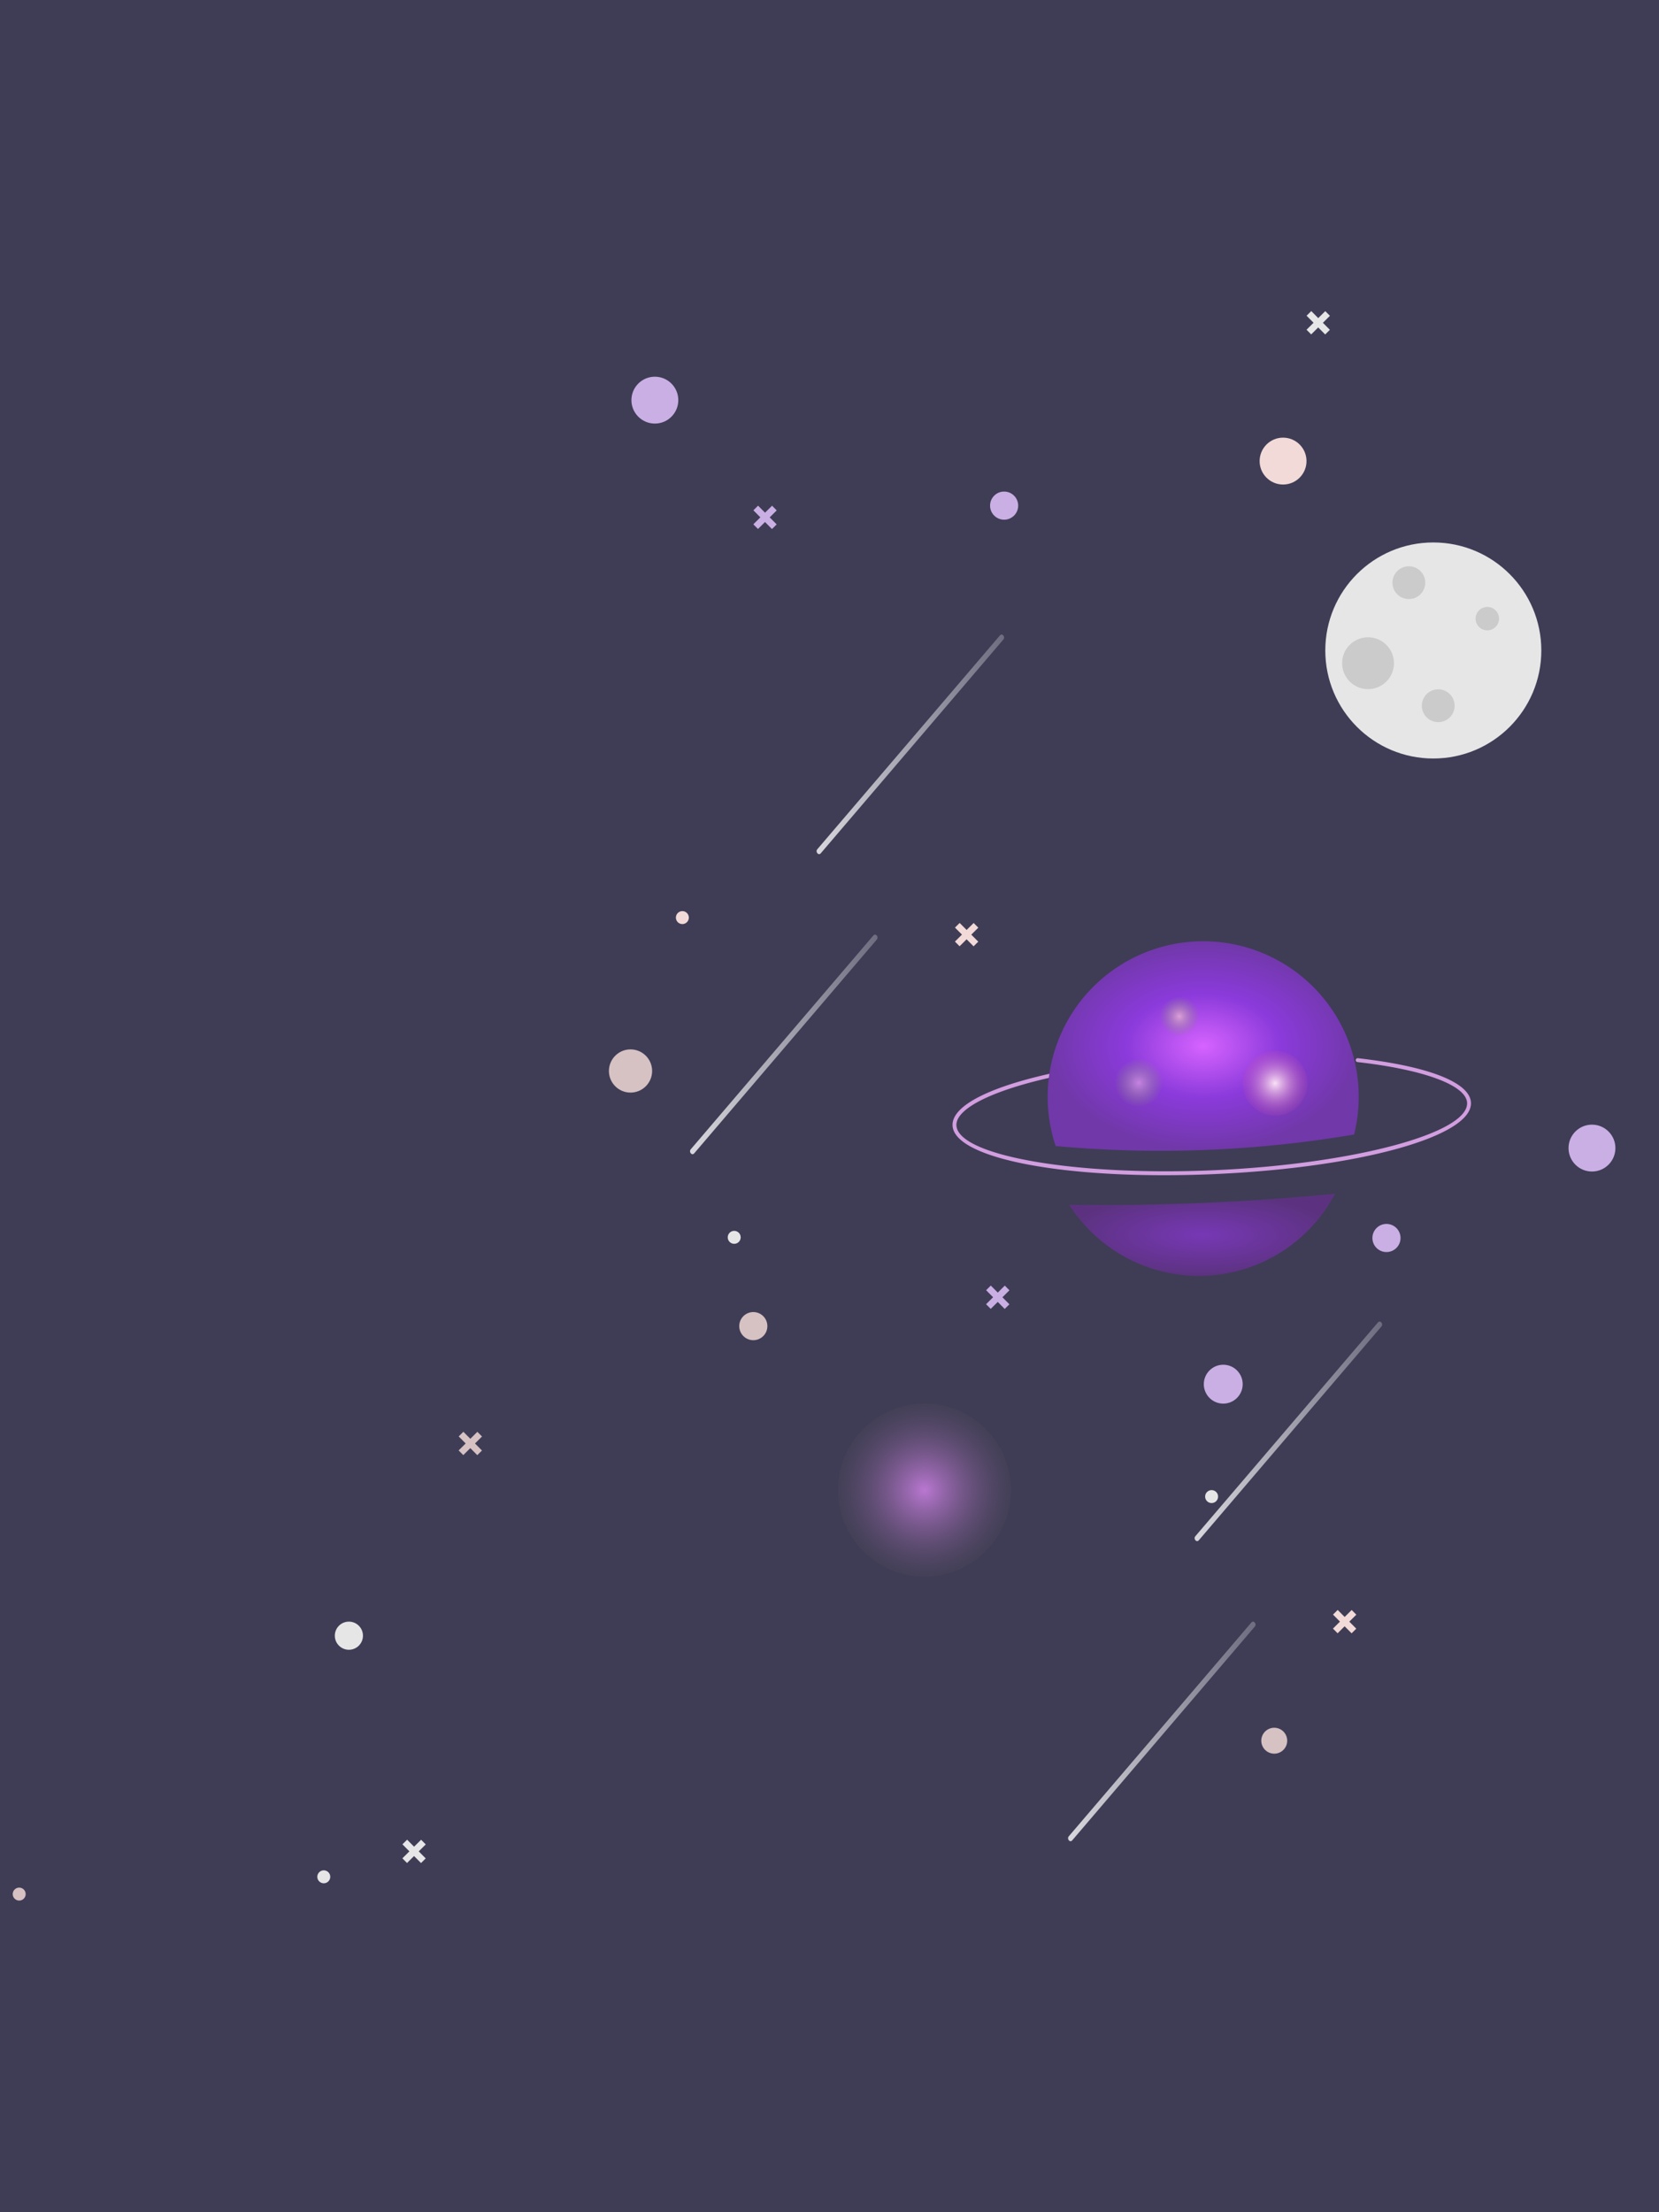 <svg xmlns="http://www.w3.org/2000/svg" xmlns:xlink="http://www.w3.org/1999/xlink" width="768" height="1024" viewBox="0 0 768 1024">
  <defs>
    <radialGradient id="radial-gradient" cx="0.5" cy="0.5" r="0.5" gradientUnits="objectBoundingBox">
      <stop offset="0" stop-color="#ba77d2"/>
      <stop offset="1" stop-color="#4b4559" stop-opacity="0.361"/>
    </radialGradient>
    <radialGradient id="radial-gradient-2" cx="0.5" cy="0.5" r="0.5" gradientUnits="objectBoundingBox">
      <stop offset="0" stop-color="#7738b5"/>
      <stop offset="1" stop-color="#5c3280"/>
    </radialGradient>
    <radialGradient id="radial-gradient-3" cx="0.5" cy="0.5" r="0.5" gradientUnits="objectBoundingBox">
      <stop offset="0" stop-color="#d663ff"/>
      <stop offset="0.498" stop-color="#8b3adb"/>
      <stop offset="1" stop-color="#7038a8"/>
    </radialGradient>
    <radialGradient id="radial-gradient-4" cx="0.5" cy="0.5" r="0.5" gradientUnits="objectBoundingBox">
      <stop offset="0" stop-color="#de9fd9"/>
      <stop offset="1" stop-color="gray" stop-opacity="0.039"/>
    </radialGradient>
    <radialGradient id="radial-gradient-5" cx="0.5" cy="0.5" r="0.5" gradientUnits="objectBoundingBox">
      <stop offset="0" stop-color="#f8e1f6"/>
      <stop offset="1" stop-color="#b94eab" stop-opacity="0.169"/>
    </radialGradient>
    <filter id="Ellipse_74" x="595.52" y="233.097" width="136" height="136" filterUnits="userSpaceOnUse">
      <feOffset dx="2" dy="2" input="SourceAlpha"/>
      <feGaussianBlur stdDeviation="6" result="blur"/>
      <feFlood flood-color="#c789da"/>
      <feComposite operator="in" in2="blur"/>
      <feComposite in="SourceGraphic"/>
    </filter>
    <linearGradient id="linear-gradient" y1="0.5" x2="1" y2="0.5" gradientUnits="objectBoundingBox">
      <stop offset="0" stop-color="#fff"/>
      <stop offset="1" stop-color="#fff" stop-opacity="0.302"/>
    </linearGradient>
    <radialGradient id="radial-gradient-6" cx="0.5" cy="0.5" r="0.5" gradientUnits="objectBoundingBox">
      <stop offset="0" stop-color="#c783e3"/>
      <stop offset="1" stop-color="#828282" stop-opacity="0.051"/>
    </radialGradient>
  </defs>
  <g id="half-background-768-1024" transform="translate(-362 25)">
    <path id="Path_521" data-name="Path 521" d="M0,0H768V1024H0Z" transform="translate(362 -25)" fill="#3f3d56"/>
    <g id="Group_1890" data-name="Group 1890" transform="translate(-130 109.353)">
      <g id="Group_1869" data-name="Group 1869" transform="translate(350.887 287.391)">
        <ellipse id="Ellipse_128" data-name="Ellipse 128" cx="40.03" cy="40.03" rx="40.03" ry="40.03" transform="translate(529.04 227.97)" fill="url(#radial-gradient)"/>
        <path id="Path_514" data-name="Path 514" d="M247.058,259.115c67.286-2.963,119.456-17.477,118.771-33.043-.411-9.332-19.453-16.837-52.245-20.588a.9.9,0,1,0-.2,1.781c30.889,3.534,50.3,10.771,50.657,18.886.62,14.077-52.986,28.352-117.059,31.173s-118.725-6.688-119.346-20.764c-.359-8.149,18.462-17.089,49.117-23.33a.9.9,0,1,0-.358-1.757c-32.538,6.624-50.963,15.8-50.551,25.166C126.527,252.2,179.772,262.077,247.058,259.115Z" transform="translate(456.234 -137.391)" fill="#d29edf"/>
        <path id="Path_515" data-name="Path 515" d="M314.679,268.227a71.175,71.175,0,0,1-123,5.105,1120.555,1120.555,0,0,0,123-5.105Z" transform="translate(444.434 -137.391)" fill="url(#radial-gradient-2)"/>
        <path id="Path_516" data-name="Path 516" d="M186.673,246.13a72,72,0,1,1,138.152-5.335,535.062,535.062,0,0,1-138.152,5.335Z" transform="translate(443.14 -137.391)" fill="url(#radial-gradient-3)"/>
        <ellipse id="Ellipse_129" data-name="Ellipse 129" cx="9" cy="9" rx="9" ry="9" transform="translate(678.071 39.703)" fill="url(#radial-gradient-4)"/>
        <ellipse id="Ellipse_130" data-name="Ellipse 130" cx="15" cy="15" rx="15" ry="15" transform="translate(716.392 64.693)" fill="url(#radial-gradient-5)"/>
        <ellipse id="Ellipse_131" data-name="Ellipse 131" cx="10" cy="10" rx="10" ry="10" transform="translate(423 64)" fill="rgba(242,218,216,0.84)"/>
        <ellipse id="Ellipse_132" data-name="Ellipse 132" cx="6" cy="6" rx="6" ry="6" transform="translate(725 378)" fill="rgba(242,218,216,0.84)"/>
        <ellipse id="Ellipse_134" data-name="Ellipse 134" cx="3" cy="3" rx="3" ry="3" transform="translate(699 268)" fill="#e6e6e6"/>
        <ellipse id="Ellipse_138" data-name="Ellipse 138" cx="3" cy="3" rx="3" ry="3" transform="translate(288 444)" fill="#e6e6e6"/>
        <ellipse id="Ellipse_139" data-name="Ellipse 139" cx="3" cy="3" rx="3" ry="3" transform="translate(478 148)" fill="#e6e6e6"/>
        <ellipse id="Ellipse_140" data-name="Ellipse 140" cx="3" cy="3" rx="3" ry="3" transform="translate(454 0)" fill="#f2dad8"/>
        <ellipse id="Ellipse_143" data-name="Ellipse 143" cx="3" cy="3" rx="3" ry="3" transform="translate(147 452)" fill="rgba(242,218,216,0.84)"/>
        <ellipse id="Ellipse_144" data-name="Ellipse 144" cx="9" cy="9" rx="9" ry="9" transform="translate(698.392 209.97)" fill="rgba(204,177,229,0.98)"/>
      </g>
      <g id="Group_1870" data-name="Group 1870" transform="translate(500.19 86.715)">
        <g transform="matrix(1, 0, 0, 1, -8.19, -221.07)" filter="url(#Ellipse_74)">
          <circle id="Ellipse_74-2" data-name="Ellipse 74" cx="50" cy="50" r="50" transform="translate(611.52 249.1)" fill="#e6e6e6"/>
        </g>
        <circle id="Ellipse_75" data-name="Ellipse 75" cx="7.596" cy="7.596" r="7.596" transform="translate(636.415 41.051)" fill="#cbcbcb"/>
        <circle id="Ellipse_76" data-name="Ellipse 76" cx="7.596" cy="7.596" r="7.596" transform="translate(650.011 98.009)" fill="#cbcbcb"/>
        <circle id="Ellipse_77" data-name="Ellipse 77" cx="5.426" cy="5.426" r="5.426" transform="translate(674.905 59.86)" fill="#cbcbcb"/>
        <circle id="Ellipse_78" data-name="Ellipse 78" cx="12" cy="12" r="12" transform="translate(613.117 73.923)" fill="#cbcbcb"/>
      </g>
      <g id="Group_1876" data-name="Group 1876" transform="translate(449 9.647)">
        <ellipse id="Ellipse_79" data-name="Ellipse 79" cx="10.851" cy="10.851" rx="10.851" ry="10.851" transform="translate(335.304 30.367)" fill="rgba(204,177,229,0.98)"/>
        <ellipse id="Ellipse_80" data-name="Ellipse 80" cx="10.851" cy="10.851" rx="10.851" ry="10.851" transform="translate(626.117 58.58)" fill="#f2dad8"/>
        <ellipse id="Ellipse_81" data-name="Ellipse 81" cx="6.511" cy="6.511" rx="6.511" ry="6.511" transform="translate(501.327 83.537)" fill="rgba(204,177,229,0.98)"/>
        <ellipse id="Ellipse_83" data-name="Ellipse 83" cx="6.511" cy="6.511" rx="6.511" ry="6.511" transform="translate(385.219 463.331)" fill="rgba(242,218,216,0.84)"/>
        <path id="Path_259" data-name="Path 259" d="M589.224,438.245l-3.249,3.228-3.228-3.25-2.166,2.152,3.227,3.25-3.25,3.227,2.152,2.167,3.25-3.228,3.228,3.25,2.166-2.152-3.228-3.25,3.25-3.227Z" transform="translate(-95.491 -155.006)" fill="#f2dad8"/>
        <path id="Path_262" data-name="Path 262" d="M751.993,155.028l-3.25,3.227-3.227-3.249-2.167,2.151,3.228,3.25-3.25,3.228,2.152,2.166,3.25-3.227,3.227,3.249,2.167-2.151-3.228-3.25,3.25-3.228Z" transform="translate(-95.491 -155.006)" fill="#e6e6e6"/>
        <path id="Path_263" data-name="Path 263" d="M495.9,245.093l-3.25,3.228-3.228-3.25-2.166,2.152,3.227,3.249-3.249,3.228,2.151,2.167,3.25-3.228,3.228,3.25,2.166-2.152-3.227-3.25,3.249-3.227Z" transform="translate(-95.491 -155.006)" fill="rgba(204,177,229,0.98)"/>
        <path id="Path_264" data-name="Path 264" d="M691.793,446.991l32.971-38.6,32.971-38.6L776.347,348c1.03-1.206-.559-3.086-1.589-1.881l-32.97,38.6-32.971,38.6L690.2,445.111c-1.03,1.206.559,3.086,1.589,1.881Z" transform="translate(-268.843 -196.006)" opacity="0.8" fill="url(#linear-gradient)"/>
        <path id="Path_265" data-name="Path 265" d="M633.2,585.887l32.971-38.6,32.971-38.6L717.751,486.9c1.03-1.206-.559-3.086-1.589-1.881l-32.971,38.6-32.971,38.6-18.612,21.789c-1.03,1.206.559,3.086,1.589,1.881Z" transform="translate(-268.843 -196.006)" opacity="0.8" fill="url(#linear-gradient)"/>
      </g>
      <g id="Group_1889" data-name="Group 1889" transform="translate(624 327.647)">
        <ellipse id="Ellipse_79-2" data-name="Ellipse 79" cx="10.851" cy="10.851" rx="10.851" ry="10.851" transform="translate(384.304 28.367)" fill="url(#radial-gradient-6)"/>
        <ellipse id="Ellipse_80-2" data-name="Ellipse 80" cx="10.851" cy="10.851" rx="10.851" ry="10.851" transform="translate(594.117 58.58)" fill="rgba(204,177,229,0.98)"/>
        <ellipse id="Ellipse_81-2" data-name="Ellipse 81" cx="6.511" cy="6.511" rx="6.511" ry="6.511" transform="translate(503.327 104.537)" fill="rgba(204,177,229,0.98)"/>
        <ellipse id="Ellipse_82" data-name="Ellipse 82" cx="6.511" cy="6.511" rx="6.511" ry="6.511" transform="translate(23 288.626)" fill="#e6e6e6"/>
        <path id="Path_259-2" data-name="Path 259" d="M589.224,438.245l-3.249,3.228-3.228-3.25-2.166,2.152,3.227,3.25-3.25,3.227,2.152,2.167,3.25-3.228,3.228,3.25,2.166-2.152-3.228-3.25,3.25-3.227Z" transform="translate(-95.491 -155.006)" fill="#f2dad8"/>
        <path id="Path_260" data-name="Path 260" d="M158.43,544.588l-3.25,3.227-3.227-3.25-2.167,2.152,3.228,3.25-3.25,3.227,2.152,2.167,3.249-3.228,3.228,3.25,2.167-2.152-3.228-3.249,3.25-3.228Z" transform="translate(-95.491 -155.006)" fill="#e6e6e6"/>
        <path id="Path_261" data-name="Path 261" d="M184.473,355.776,181.223,359,178,355.754l-2.167,2.151,3.228,3.25-3.25,3.228,2.152,2.166,3.249-3.227,3.228,3.249,2.167-2.151-3.228-3.25,3.25-3.228Z" transform="translate(-95.491 -155.006)" fill="rgba(242,218,216,0.84)"/>
        <path id="Path_263-2" data-name="Path 263" d="M495.9,245.093l-3.25,3.228-3.228-3.25-2.166,2.152,3.227,3.249-3.249,3.228,2.151,2.167,3.25-3.228,3.228,3.25,2.166-2.152-3.227-3.25,3.249-3.227Z" transform="translate(-162.752 -112.006)" fill="rgba(204,177,229,0.98)"/>
        <path id="Path_264-2" data-name="Path 264" d="M691.793,446.991l32.971-38.6,32.971-38.6L776.347,348c1.03-1.206-.559-3.086-1.589-1.881l-32.97,38.6-32.971,38.6L690.2,445.111c-1.03,1.206.559,3.086,1.589,1.881Z" transform="translate(-268.843 -196.006)" opacity="0.8" fill="url(#linear-gradient)"/>
        <path id="Path_265-2" data-name="Path 265" d="M633.2,585.887l32.971-38.6,32.971-38.6L717.751,486.9c1.03-1.206-.559-3.086-1.589-1.881l-32.971,38.6-32.971,38.6-18.612,21.789c-1.03,1.206.559,3.086,1.589,1.881Z" transform="translate(-268.843 -196.006)" opacity="0.8" fill="url(#linear-gradient)"/>
      </g>
    </g>
  </g>
</svg>
